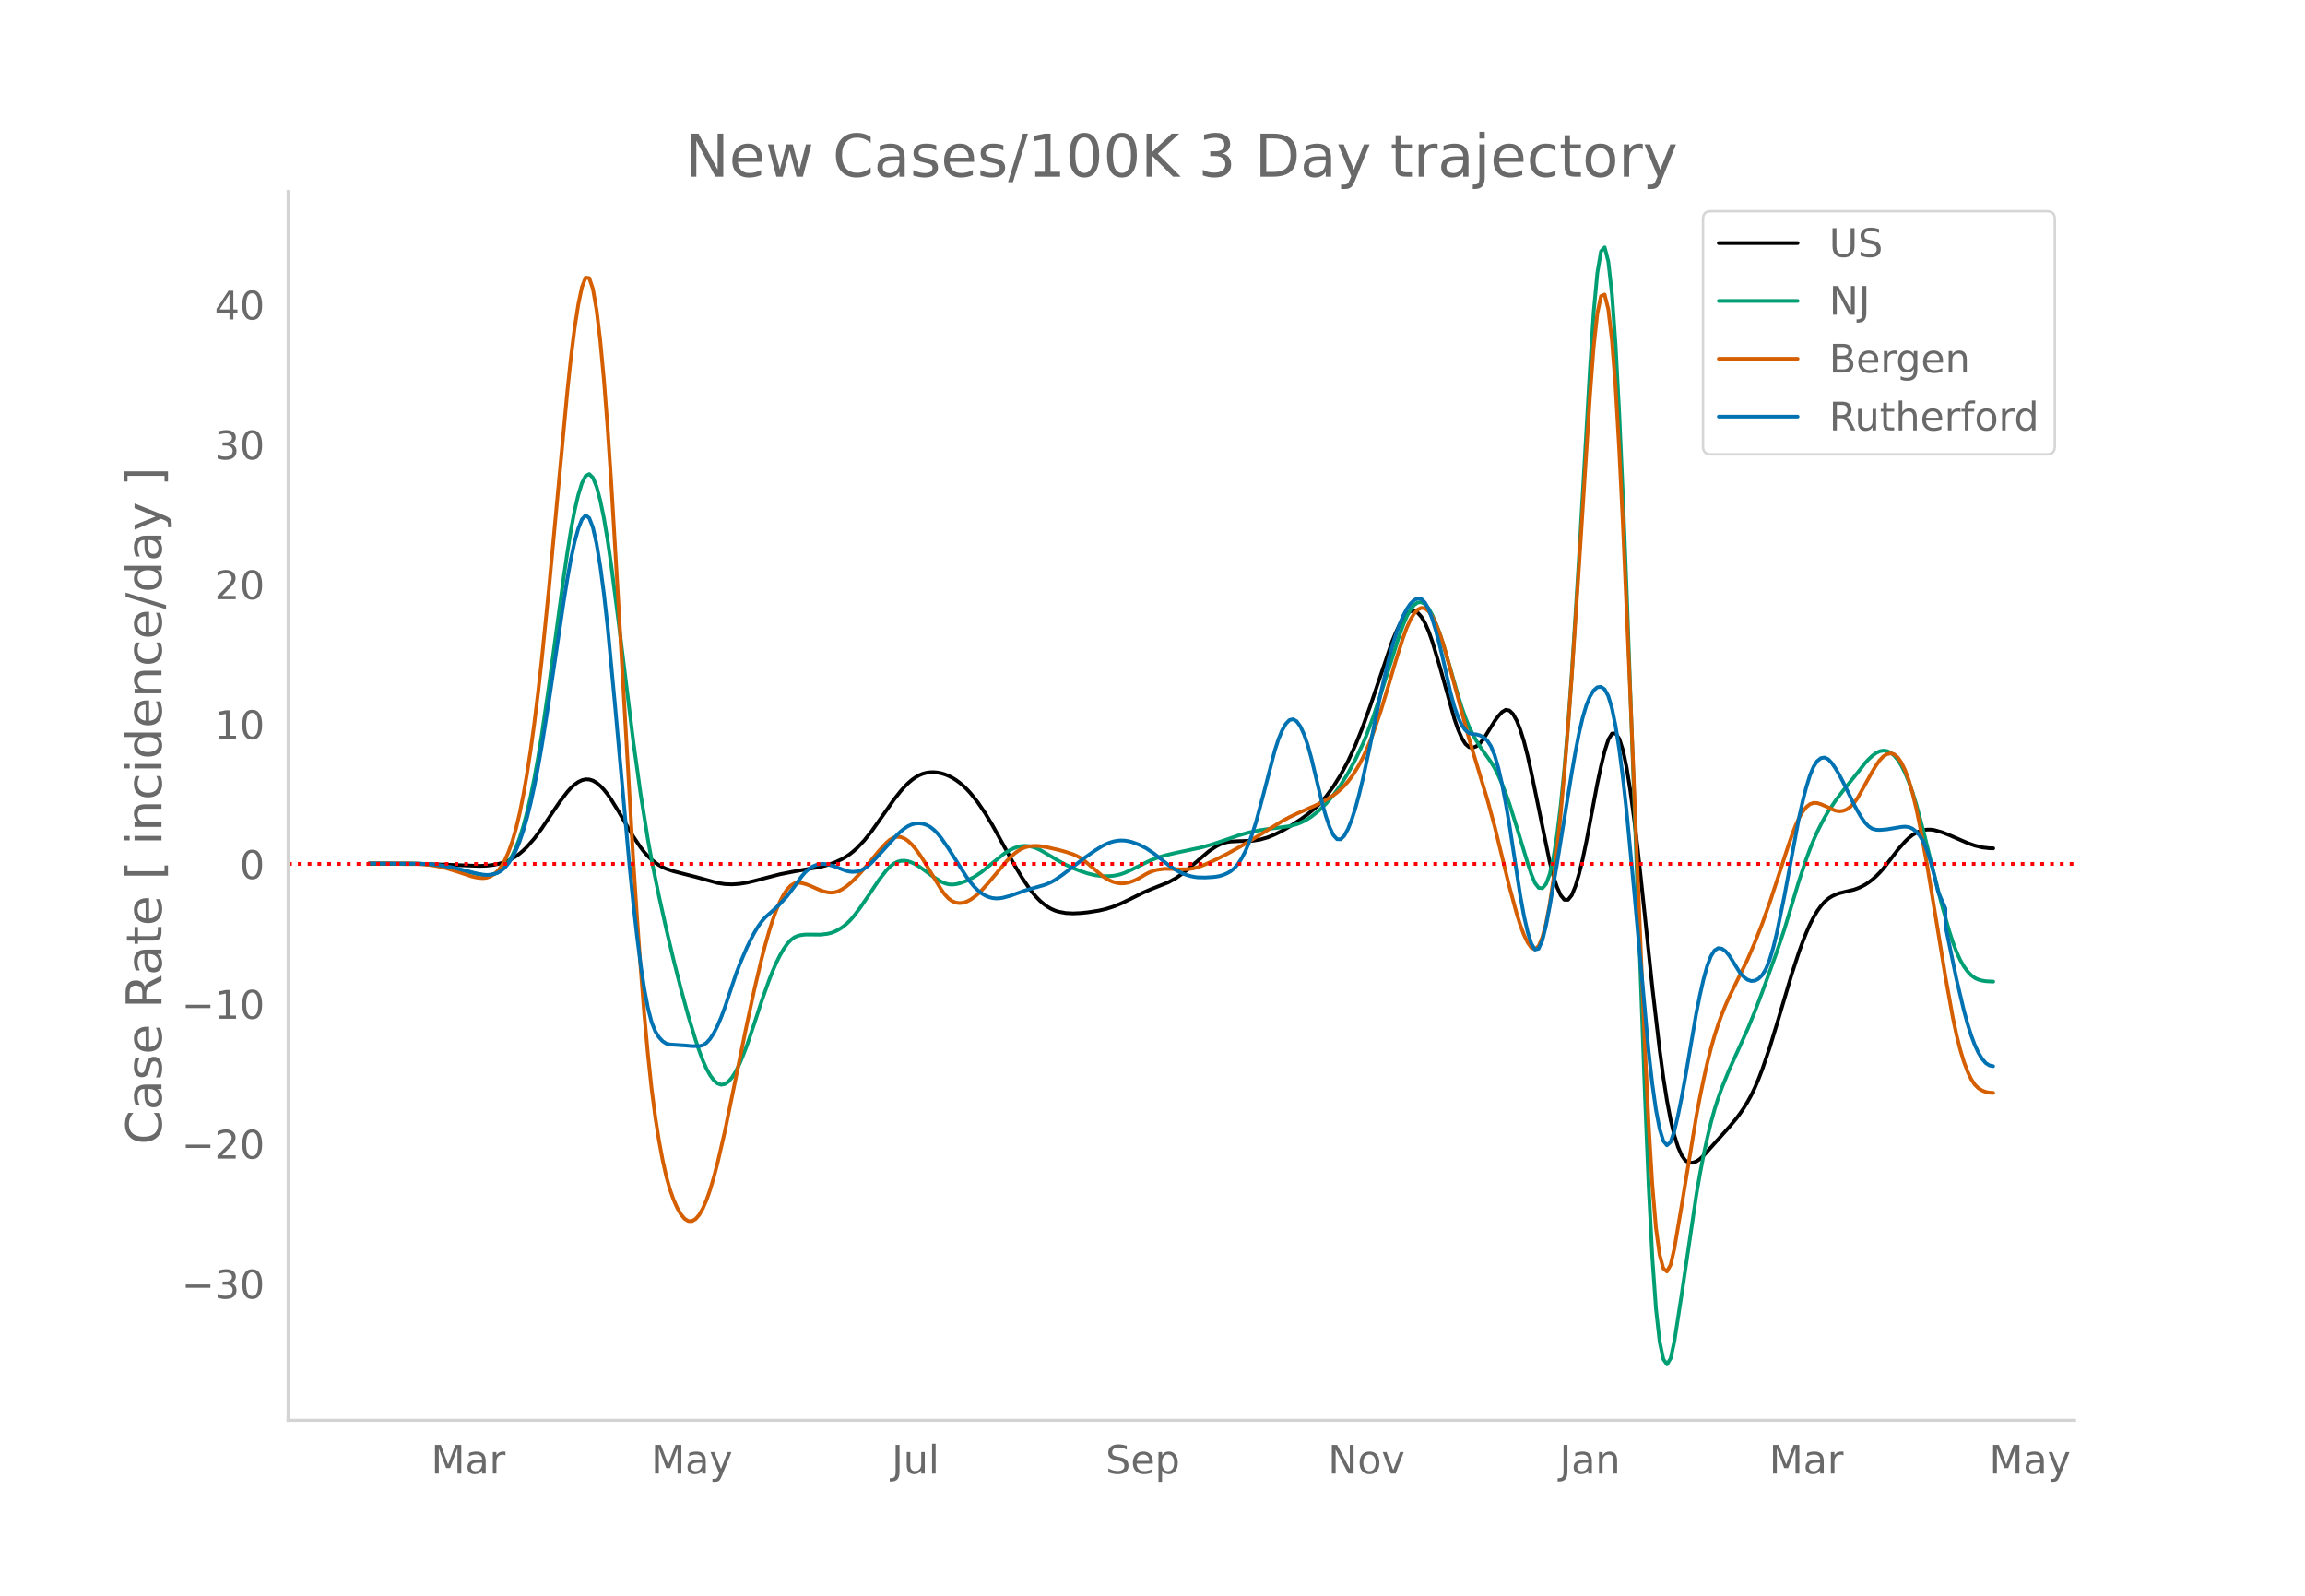<svg height="864" viewBox="0 0 936 648" width="1248" xmlns="http://www.w3.org/2000/svg" xmlns:xlink="http://www.w3.org/1999/xlink"><defs><style>*{stroke-linecap:butt;stroke-linejoin:round}</style></defs><g id="figure_1"><path d="M0 648h936V0H0z" style="fill:#fff" id="patch_1"/><g id="axes_1"><path d="M117 576.72h725.4V77.76H117z" style="fill:none" id="patch_2"/><path clip-path="url(#pf96996c0bc)" d="m149.973 350.77 22.329.088 8.932.269 13.397.497 2.977-.1 2.977-.345 2.978-.658 1.488-.5 1.489-.63 1.489-.76 1.488-.916 1.489-1.092 1.488-1.273 1.489-1.452 2.977-3.393 2.977-3.998 4.466-6.67 2.977-4.36 2.978-3.883 1.488-1.658 1.489-1.357 1.489-1.042 1.488-.717 1.489-.351 1.488.056 1.489.472 1.489.879 1.488 1.242 1.489 1.561 1.488 1.872 1.489 2.164 2.977 4.821 5.955 10.158 2.977 4.393 1.489 1.914 1.488 1.673 1.489 1.426 1.488 1.188 1.489.989 1.489.832 1.488.685 2.977 1 4.466 1.154 4.466 1.128 8.932 2.463 2.977.458 2.977.11 2.977-.212 2.978-.479 2.977-.695 10.42-2.705 5.955-1.164 10.42-1.844 2.977-.76 2.977-1.03 2.978-1.398 1.488-.872 1.489-1.02 1.488-1.175 1.489-1.329 2.977-3.122 2.977-3.731 4.466-6.279 4.466-6.375 2.977-3.77 1.489-1.675 1.489-1.483 1.488-1.281 1.489-1.069 1.488-.841 1.489-.613 1.489-.389 1.488-.194 1.489-.028 1.488.133 1.489.293 1.489.45 1.488.604 1.489.759 1.488.914 1.49 1.08 1.488 1.255 1.488 1.433 1.489 1.608 2.977 3.726 2.977 4.386 2.978 4.93 4.465 8.096 4.466 8.065 2.977 4.974 2.978 4.4 1.488 1.94 1.489 1.725 1.488 1.501 1.49 1.281 1.488 1.07 1.488.87 1.489.67 1.489.48 2.977.551 2.977.145 2.977-.137 2.977-.298 4.466-.701 2.977-.691 2.978-.952 2.977-1.2 2.977-1.423 5.955-2.966 2.977-1.317 7.443-2.96 2.977-1.642 2.977-2.08 2.978-2.477 7.443-6.382 2.977-1.991 1.488-.779 1.489-.588 1.489-.392 1.488-.208 2.977-.149 5.955-.173 2.977-.48 2.977-.847 2.978-1.215 2.977-1.486 2.977-1.717 4.466-2.883 2.977-2.178 2.977-2.474 1.489-1.405 1.489-1.577 1.488-1.757 2.977-4.057 2.978-4.776 2.977-5.535 2.977-6.469 2.977-7.423 2.977-8.285 8.932-26.292 1.489-3.628 1.488-3.143 1.489-2.622 1.489-1.923 1.488-1.047 1.489-.134 1.488.776 1.489 1.667 1.489 2.545 1.488 3.417 1.489 4.24 2.977 9.933 5.954 21.314 1.49 4.293 1.488 3.454 1.488 2.4 1.489 1.303 1.489.246 1.488-.602 1.489-1.244 1.488-1.846 4.466-7.196 1.489-2.003 1.488-1.63 1.489-.875 1.489.26 1.488 1.47 1.489 2.666 1.488 3.781 1.49 4.817 1.488 5.837 1.488 6.773 7.443 36.178 1.489 5.692 1.489 4.53 1.488 3.309 1.489 1.805 1.488.017 1.489-1.828 1.489-3.604 1.488-5.025 1.489-6.095 1.488-7.095 4.466-23.687 1.489-6.947 1.489-6.148 1.488-4.643 1.489-2.431 1.488-.078 1.489 2.279 1.489 4.66 1.488 7.065 1.489 9.366 1.488 11.124 1.489 12.34 2.977 27.844 2.977 28.506 2.978 25.485 1.488 11.093 1.489 9.494 1.489 7.82 1.488 6.18 1.489 4.703 1.488 3.388 1.489 2.105 1.489.892 1.488.016 1.489-.52 1.488-.99 1.489-1.419 10.42-11.639 2.978-3.557 1.488-2.015 1.489-2.211 1.488-2.424 1.489-2.721 1.489-3.101 1.488-3.497 1.489-3.883 2.977-8.709 2.977-9.761 5.955-20.035 2.977-9.106 1.489-4.088 1.488-3.76 1.489-3.373 1.488-2.927 1.489-2.476 1.489-2.06 1.488-1.678 1.489-1.304 1.488-.949 1.489-.698 1.489-.55 2.977-.735 2.977-.717 1.489-.526 1.488-.65 1.489-.795 1.489-.965 1.488-1.139 1.489-1.312 1.488-1.487 1.489-1.66 2.977-3.817 2.977-3.895 2.978-3.37 1.488-1.415 1.489-1.167 1.488-.91 1.49-.654 1.488-.419 1.488-.2 1.489.016 1.489.219 2.977.83 2.977 1.161 7.443 3.24 2.977 1.033 2.977.735 2.978.338 1.488.032h0" style="fill:none;stroke:#000;stroke-linecap:round;stroke-width:1.5" id="line2d_1"/><path clip-path="url(#pf96996c0bc)" d="m149.973 350.616 19.352.07 4.465.229 4.466.469 4.466.774 4.466 1.076 5.954 1.566 2.978.516 1.488.08 1.489-.133 1.488-.361 1.49-.613 1.488-.979 1.488-1.46 1.489-1.965 1.489-2.496 1.488-3.158 1.489-3.95 1.488-4.77 1.489-5.597 1.489-6.452 1.488-7.338 1.489-8.232 1.488-9.1 2.978-20.333 5.954-43.718 1.489-10.208 1.488-9.297 1.489-7.883 1.489-6.37 1.488-4.795 1.489-2.925 1.488-.757 1.489 1.47 1.489 3.647 1.488 5.563 1.489 7.222 1.488 8.829 1.489 10.33 2.977 23.05 5.955 48.273 2.977 21.391 2.977 18.658 1.489 8.23 2.977 14.605 2.977 13.413 2.977 12.58 2.978 11.782 2.977 10.928 2.977 9.825 1.489 4.443 1.488 3.966 1.489 3.333 1.489 2.668 1.488 1.995 1.489 1.274 1.488.505 1.489-.274 1.489-1.04 1.488-1.754 1.489-2.412 1.488-3.034 1.489-3.53 1.489-3.9 2.977-8.791 2.977-9.114 2.977-8.407 1.489-3.806 1.489-3.414 1.488-3.004 1.489-2.585 1.488-2.122 1.489-1.616 1.489-1.102 1.488-.621 1.489-.307 1.488-.16 2.978.006 2.977.037 2.977-.342 1.489-.37 1.488-.555 1.489-.75 1.489-.948 1.488-1.168 1.489-1.408 1.488-1.651 2.978-3.93 2.977-4.367 4.466-6.683 2.977-3.819 1.488-1.56 1.49-1.188 1.488-.795 1.488-.412 1.489-.067 1.489.235 1.488.516 1.489.73 1.488.875 2.978 2.127 2.977 2.199 2.977 1.817 1.489.664 1.488.398 1.489.116 1.488-.152 1.49-.349 2.976-1.06 2.977-1.515 2.978-2.002 4.466-3.655 4.465-3.6 1.489-.998 1.489-.844 1.488-.683 1.489-.498 1.488-.288 1.489-.072 1.489.14 1.488.333 1.489.508 1.488.68 2.978 1.747 4.466 2.675 2.977 1.61 2.977 1.374 2.977 1.165 2.977.982 2.978.717 2.977.365 2.977-.005 1.489-.145 1.488-.258 1.489-.385 1.489-.516 2.977-1.349 7.443-3.67 2.977-1.144 2.977-.918 4.466-1.061 10.42-2.212 4.466-1.264 5.955-2.004 4.465-1.557 4.466-1.256 4.466-.923 4.466-.636 7.443-.977 2.977-.819 1.489-.578 1.488-.703 1.49-.838 1.488-.976 2.977-2.364 2.977-2.91 2.977-3.478 2.978-4.125 2.977-4.798 2.977-5.485 2.977-6.273 1.489-3.566 2.977-8.077 2.977-9.037 7.443-23.534 1.489-4.09 1.489-3.542 1.488-2.741 1.489-1.89 1.488-1.03 1.489-.124 1.489.827 1.488 1.787 1.489 2.71 1.488 3.452 1.49 4.013 1.488 4.537 2.977 10.25 2.977 10.325 1.489 4.776 1.488 4.227 1.489 3.634 1.489 3.071 1.488 2.66 1.489 2.401 2.977 4.169 1.489 2.108 1.488 2.502 1.489 2.953 1.488 3.397 1.489 3.812 1.489 4.2 2.977 9.497 4.466 14.744 1.488 4.498 1.489 3.541 1.489 1.912 1.488.148 1.489-1.697 1.488-3.948 1.489-6.602 1.489-9.337 1.488-12.078 1.489-14.84 1.488-17.628 1.489-20.418 2.977-47.705 4.466-77.165 1.489-22.5 1.488-15.964 1.489-8.782 1.489-1.569 1.488 5.812 1.489 13.357 1.488 20.938 1.489 28.168 1.489 33.656 1.488 37.398 4.466 124.237 2.977 81.673 1.489 36.124 1.488 28.839 1.49 20.93 1.488 13.298 1.488 7.033 1.489 2.137 1.489-2.484 1.488-6.748 2.977-19.142 5.955-40.415 1.488-8.6 1.489-7.75 1.489-6.935 1.488-6.162 1.489-5.397 1.488-4.67 1.49-4.139 2.976-7.313 7.443-16.405 2.978-7.274 2.977-7.818 5.954-16.425 2.977-8.869 2.978-9.883 2.977-9.907 2.977-8.913 1.489-4.018 1.488-3.67 1.489-3.326 1.489-3.024 1.488-2.768 1.489-2.52 2.977-4.401 2.977-3.917 5.955-7.415 2.977-3.811 1.489-1.63 1.488-1.377 1.489-1.105 1.488-.742 1.489-.287 1.489.185 1.488.668 1.489 1.206 1.488 1.796 1.489 2.398 1.489 3 1.488 3.6 1.489 4.203 1.488 4.804 2.978 11.098 4.466 18.072 2.977 11.782 2.977 10.49 1.489 4.569 1.488 3.926 1.489 3.255 1.488 2.601 1.489 2.037 1.489 1.561 1.488 1.104 1.489.675 1.488.388 1.49.243 2.976.16h0" style="fill:none;stroke:#009e73;stroke-linecap:round;stroke-width:1.5" id="line2d_2"/><path clip-path="url(#pf96996c0bc)" d="m149.973 350.534 16.374.069 4.466.23 4.466.493 2.977.531 2.978.708 4.465 1.382 5.955 1.977 1.488.345 1.489.228 1.489.088 1.488-.16 1.489-.516 1.488-.894 1.49-1.304 1.488-1.877 1.488-2.61 1.489-3.377 1.489-4.175 1.488-5.131 1.489-6.246 1.488-7.392 1.489-8.54 1.489-9.705 1.488-10.881 1.489-12.062 1.488-13.221 2.978-29.528 7.443-79.778 1.488-14.014 1.489-11.881 1.489-9.585 1.488-7.127 1.489-3.868 1.488.195 1.489 4.418 1.489 8.575 1.488 12.399 1.489 15.89 1.488 19.315 1.489 22.51 2.977 49.975 5.955 103.093 1.488 22.766 1.489 20.983 1.489 18.865 1.488 16.41 1.489 13.888 1.488 11.461 1.489 9.507 1.489 8.025 1.488 6.638 1.489 5.3 1.488 4.212 1.489 3.371 1.489 2.581 1.488 1.782 1.489.94 1.488.053 1.49-.842 1.488-1.73 1.488-2.593 1.489-3.426 1.489-4.253 1.488-5.051 1.489-5.701 2.977-12.874 4.466-21.794 4.466-21.717 2.977-13.794 2.977-12.651 1.489-5.697 1.488-5.251 1.489-4.724 1.489-4.113 1.488-3.484 1.489-2.854 1.488-2.205 1.489-1.541 1.489-.874 1.488-.247 1.489.167 1.488.37 1.489.533 4.466 1.969 1.488.489 1.49.358 1.488.145 1.488-.15 1.489-.462 1.489-.762 1.488-1 1.489-1.182 1.488-1.349 2.978-3.133 2.977-3.468 4.466-5.396 2.977-3.26 1.488-1.297 1.49-.848 1.488-.365 1.488.115 1.489.573 1.489 1.01 1.488 1.428 1.489 1.758 1.488 2.005 1.489 2.235 7.443 12.242 1.489 2.062 1.488 1.597 1.489 1.096 1.488.607 1.49.195 1.488-.145 1.488-.47 1.489-.783 1.488-1.038 1.49-1.237 1.488-1.424 2.977-3.312 7.443-8.875 1.489-1.493 1.488-1.327 1.489-1.118 1.488-.867 1.489-.607 1.489-.357 1.488-.164 1.489-.027 1.488.098 2.978.505 4.466 1.016 2.977.82 2.977.997 1.489.644 1.488.827 1.489 1.023 2.977 2.502 4.466 3.803 1.488 1.01 1.49.81 1.488.607 1.488.396 1.489.177 1.489-.045 1.488-.261 1.489-.447 1.488-.606 1.489-.757 2.977-1.753 1.489-.725 1.488-.552 1.489-.383 2.977-.375 2.977.044 2.978.155 2.977-.045 1.489-.143 1.488-.267 1.489-.397 2.977-1.122 4.466-2.025 4.466-2.262 5.954-3.301 7.443-4.49 8.932-5.523 2.977-1.603 2.977-1.417 7.443-3.278 2.978-1.5 2.977-1.7 1.488-.986 1.489-1.139 1.489-1.302 1.488-1.475 1.489-1.694 1.488-1.962 1.489-2.238 1.489-2.521 1.488-2.84 1.489-3.189 1.488-3.548 1.49-3.9 2.976-8.744 2.978-9.874 2.977-10.1 2.977-9.377 1.489-4.071 1.488-3.302 1.489-2.476 1.488-1.64 1.489-.742 1.489.221 1.488 1.195 1.489 2.149 1.488 3 1.49 3.747 1.488 4.475 1.488 5.15 8.932 33.171 7.443 24.69 2.977 10.96 2.977 12.166 2.978 12.203 2.977 11.005 1.488 4.75 1.49 3.94 1.488 3.083 1.488 2.123 1.489.642 1.489-1.356 1.488-3.46 1.489-5.573 1.488-7.745 1.489-9.976 1.489-12.216 1.488-14.43 1.489-16.505 1.488-18.44 1.489-20.35 2.977-45.187 4.466-69.513 1.489-19.638 1.488-13.676 1.489-7.167 1.489-.645 1.488 5.943 1.489 12.597 1.488 19.265 1.489 25.596 1.489 30.243 2.977 68.768 4.466 108.657 1.488 34.666 1.489 30.936 1.488 24.559 1.49 17.653 1.488 10.99 1.488 5.537 1.489 1.296 1.489-2.704 1.488-6.387 2.977-17.503 5.955-36.262 1.488-7.91 1.489-7.26 1.489-6.598 1.488-5.929 1.489-5.255 1.488-4.607 1.49-4.087 1.488-3.693 1.488-3.326 7.443-15.203 2.978-6.945 2.977-7.607 2.977-8.322 2.977-9.06 4.466-13.761 1.489-4.36 1.488-3.961 1.489-3.306 1.489-2.597 1.488-1.895 1.489-1.21 1.488-.542 1.489.073 1.489.453 2.977 1.287 1.488.746 1.489.597 1.489.243 1.488-.15 1.489-.557 1.488-1.022 1.49-1.545 1.488-2.08 2.977-5.337 2.977-5.348 1.489-2.476 1.488-2.125 1.489-1.567 1.489-.97 1.488-.344 1.489.404 1.488 1.28 1.489 2.183 1.489 3.094 1.488 4.065 1.489 5.09 1.488 6.128 1.49 7.118 2.976 16.221 2.978 18.014 4.465 27.286 2.978 16.474 1.488 6.958 1.489 5.933 1.488 4.922 1.489 3.985 1.489 3.122 1.488 2.273 1.489 1.472 1.488.905 1.49.574 1.488.29 1.488.075h0" style="fill:none;stroke:#d55e00;stroke-linecap:round;stroke-width:1.5" id="line2d_3"/><path clip-path="url(#pf96996c0bc)" d="m149.973 350.626 20.84.102 4.466.272 4.466.525 4.466.839 4.466 1.105 4.465 1.154 2.978.551 1.488.118 1.489-.078 1.488-.285 1.49-.515 1.488-.855 1.488-1.304 1.489-1.774 1.489-2.27 1.488-2.89 1.489-3.633 1.488-4.4 1.489-5.173 1.489-5.968 1.488-6.785 1.489-7.606 1.488-8.405 2.978-18.757 5.954-40.07 1.489-9.246 1.488-8.323 1.489-6.906 1.489-5.39 1.488-3.767 1.489-1.612 1.488 1.074 1.489 3.868 1.489 6.602 1.488 9.045 1.489 11.196 1.488 13.287 2.978 31.537 5.954 66.075 1.489 14.686 1.488 13.207 1.489 11.676 1.489 9.888 1.488 7.841 1.489 5.743 1.488 3.765 1.489 2.392 1.489 1.62 1.488.971 1.489.38 5.954.39 2.977.254 2.978.038 1.488-.383 1.489-.998 1.489-1.664 1.488-2.32 1.489-2.926 1.488-3.48 1.489-4.024 4.466-13.369 1.488-3.938 2.978-6.973 1.488-3.085 1.489-2.81 1.488-2.484 1.49-2.109 1.488-1.724 2.977-2.631 2.977-2.777 2.977-3.284 2.978-3.893 2.977-4.17 1.488-1.695 1.489-1.316 1.489-.946 1.488-.619 1.489-.336 1.488-.061 1.49.197 2.976.854 4.466 1.733 1.489.34 1.488.106 1.489-.135 1.489-.413 1.488-.727 1.489-1.048 1.488-1.347 2.978-3.151 7.443-8.216 1.488-1.403 1.489-1.212 1.489-.942 1.488-.658 1.489-.374 1.488-.091 1.489.19 1.489.478 1.488.797 1.489 1.146 1.488 1.502 1.489 1.837 2.977 4.297 7.443 11.683 1.489 1.992 1.488 1.773 1.49 1.493 1.488 1.202 1.488.916 1.489.648 1.489.4 1.488.157 1.489-.075 1.488-.249 2.978-.831 5.954-2.132 7.443-2.107 1.489-.547 1.488-.683 1.489-.83 2.977-2.027 4.466-3.42 4.466-3.435 4.466-3.14 2.977-1.849 1.488-.744 1.49-.6 1.488-.451 1.488-.294 1.489-.123 1.489.05 1.488.217 1.489.36 2.977 1.068 2.977 1.527 2.977 2.024 5.955 4.7 2.977 2.007 1.489.829 1.488.695 1.489.563 1.489.435 1.488.312 1.489.19 2.977.064 2.977-.168 1.489-.163 1.488-.28 1.489-.453 1.489-.64 1.488-.855 1.489-1.226 1.488-1.75 1.49-2.303 1.488-2.865 1.488-3.471 1.489-4.119 1.489-4.775 2.977-11.142 4.466-17.254 1.488-4.594 1.489-3.636 1.488-2.657 1.489-1.568 1.489-.367 1.488.855 1.489 2.065 1.488 3.214 1.49 4.3 1.488 5.376 4.466 18.64 1.488 5.139 1.489 4.327 1.488 3.162 1.489 1.64 1.489.048 1.488-1.487 1.489-2.739 1.488-3.707 1.489-4.619 1.489-5.49 1.488-6.163 2.977-13.709 4.466-21.888 2.978-12.68 1.488-5.534 1.489-4.875 1.488-4.198 1.489-3.52 1.489-2.841 1.488-2.159 1.489-1.475 1.488-.744 1.489.237 1.489 1.465 1.488 2.744 1.489 3.968 1.488 4.93 1.49 5.63 1.488 6.274 2.977 13.25 1.488 5.428 1.49 4.24 1.488 3.156 1.488 2.182 1.489 1.226 1.489.386 1.488.113 1.489.41 1.488.82 1.489 1.318 1.489 2.258 1.488 3.64 1.489 5.11 1.488 6.528 1.489 7.685 1.489 8.584 2.977 19.494 1.488 9.652 1.49 8.189 1.488 6.516 1.488 4.74 1.489 2.446 1.489-.367 1.488-3.282 1.489-5.996 1.488-7.7 2.978-17.276 5.954-36.82 1.489-8.53 1.488-7.697 1.489-6.409 1.488-5.03 1.49-3.673 1.488-2.432 1.488-1.305 1.489-.2 1.489 1.003 1.488 2.713 1.489 4.927 1.488 7.242 1.489 9.517 1.489 11.598 1.488 13.485 2.977 31.444 5.955 65.965 1.488 13.208 1.49 10.535 1.488 7.824 1.488 4.916 1.489 1.81 1.489-1.333 1.488-4.287 1.489-6.286 1.488-7.332 1.489-8.188 4.466-26.073 1.488-7.43 1.489-6.555 1.489-5.381 1.488-3.912 1.489-2.381 1.488-.917 1.49.222 1.488 1.035 1.488 1.782 4.466 7.097 1.489 1.616 1.488 1.089 1.489.506 1.489-.131 1.488-.782 1.489-1.483 1.488-2.443 1.489-3.663 1.489-4.933 1.488-6.136 2.977-14.518 5.955-31.926 1.489-6.69 1.488-5.863 1.489-4.825 1.488-3.577 1.489-2.316 1.489-1.207 1.488-.248 1.489.681 1.488 1.557 1.489 2.172 1.489 2.523 1.488 2.822 4.466 9.175 1.489 2.764 1.488 2.528 1.489 2.131 1.489 1.571 1.488.98 1.489.428 1.488.08 2.978-.236 5.954-.998 1.489-.106 1.488.176 1.489.65 1.488 1.164 1.49 1.723 1.488 2.524 1.488 3.562 1.489 4.65 1.489 5.671 1.488 6.376 2.977 6.761v7.083l4.466 21.565 2.977 12.574 1.489 5.47 1.489 4.734 1.488 3.972 1.489 3.21 1.488 2.452 1.49 1.7 1.488.948 1.488.286h0" style="fill:none;stroke:#0072b2;stroke-linecap:round;stroke-width:1.5" id="line2d_4"/><path clip-path="url(#pf96996c0bc)" d="M117 350.813h725.4" style="fill:none;stroke:red;stroke-dasharray:1.5,2.475;stroke-dashoffset:0;stroke-width:1.5" id="line2d_5"/><path d="M117 576.72V77.76" style="fill:none;stroke:#d3d3d3;stroke-linecap:square;stroke-linejoin:miter;stroke-width:1.25" id="patch_3"/><path d="M117 576.72h725.4" style="fill:none;stroke:#d3d3d3;stroke-linecap:square;stroke-linejoin:miter;stroke-width:1.25" id="patch_4"/><g id="matplotlib.axis_1"><g id="xtick_1"><g style="fill:#696969" transform="matrix(.16 0 0 -.16 175.071 598.378)" id="text_1"><defs><path d="M9.813 72.906h14.703l18.593-49.61 18.703 49.61h14.704V0H66.89v64.016l-18.797-50h-9.907l-18.796 50V0H9.813z" id="DejaVuSans-77"/><path d="M34.281 27.484q-10.89 0-15.093-2.484-4.204-2.484-4.204-8.5 0-4.781 3.157-7.594 3.156-2.797 8.562-2.797 7.485 0 12 5.297 4.516 5.297 4.516 14.078v2zm17.922 3.72V0H43.22v8.297Q40.14 3.328 35.547.953q-4.594-2.375-11.234-2.375-8.391 0-13.36 4.719Q6 8.016 6 15.922q0 9.219 6.172 13.906 6.187 4.688 18.437 4.688h12.61v.89q0 6.203-4.078 9.594-4.078 3.39-11.453 3.39-4.688 0-9.141-1.124-4.438-1.125-8.531-3.375v8.312q4.921 1.906 9.562 2.844 4.64.953 9.031.953 11.875 0 17.735-6.156 5.86-6.14 5.86-18.64z" id="DejaVuSans-97"/><path d="M41.11 46.297q-1.516.875-3.297 1.281Q36.03 48 33.89 48q-7.625 0-11.703-4.953-4.079-4.953-4.079-14.234V0H9.08v54.688h9.03v-8.5q2.844 4.984 7.375 7.39Q30.031 56 36.531 56q.922 0 2.047-.125 1.125-.11 2.484-.36z" id="DejaVuSans-114"/></defs><use xlink:href="#DejaVuSans-77"/><use x="86.279" xlink:href="#DejaVuSans-97"/><use x="147.559" xlink:href="#DejaVuSans-114"/></g></g><g id="xtick_2"><g style="fill:#696969" transform="matrix(.16 0 0 -.16 264.43 598.378)" id="text_2"><defs><path d="M32.172-5.078q-3.797-9.766-7.422-12.735-3.61-2.984-9.656-2.984H7.906v7.516h5.282q3.703 0 5.75 1.765Q21-9.766 23.483-3.219l1.61 4.094-22.11 53.813H12.5l17.094-42.766 17.093 42.766h9.516z" id="DejaVuSans-121"/></defs><use xlink:href="#DejaVuSans-77"/><use x="86.279" xlink:href="#DejaVuSans-97"/><use x="147.559" xlink:href="#DejaVuSans-121"/></g></g><g id="xtick_3"><g style="fill:#696969" transform="matrix(.16 0 0 -.16 362.123 598.378)" id="text_3"><defs><path d="M9.813 72.906h9.859V5.078q0-13.187-5-19.14-5-5.954-16.094-5.954h-3.75v8.297h3.078q6.531 0 9.219 3.672Q9.813-4.39 9.813 5.078z" id="DejaVuSans-74"/><path d="M8.5 21.578v33.11h8.984V21.922q0-7.766 3.016-11.656 3.031-3.875 9.094-3.875 7.265 0 11.484 4.64 4.234 4.64 4.234 12.656v31h8.985V0h-8.984v8.406Q42.047 3.422 37.718 1q-4.313-2.422-10.032-2.422-9.421 0-14.312 5.86Q8.5 10.296 8.5 21.578zM31.11 56z" id="DejaVuSans-117"/><path d="M9.422 75.984h8.984V0H9.422z" id="DejaVuSans-108"/></defs><use xlink:href="#DejaVuSans-74"/><use x="29.492" xlink:href="#DejaVuSans-117"/><use x="92.871" xlink:href="#DejaVuSans-108"/></g></g><g id="xtick_4"><g style="fill:#696969" transform="matrix(.16 0 0 -.16 448.99 598.378)" id="text_4"><defs><path d="M53.516 70.516V60.89q-5.61 2.687-10.594 4-4.984 1.328-9.625 1.328-8.047 0-12.422-3.125t-4.375-8.89q0-4.845 2.906-7.313 2.907-2.453 11.016-3.97l5.953-1.218q11.031-2.11 16.281-7.406 5.25-5.297 5.25-14.172 0-10.61-7.11-16.078-7.093-5.469-20.812-5.469-5.172 0-11.015 1.172Q13.14.922 6.89 3.219v10.156q6-3.36 11.765-5.078 5.766-1.703 11.328-1.703 8.438 0 13.032 3.312 4.593 3.328 4.593 9.485 0 5.359-3.297 8.39-3.296 3.032-10.812 4.547L27.484 33.5q-11.03 2.188-15.968 6.875-4.922 4.688-4.922 13.047 0 9.672 6.812 15.234 6.813 5.563 18.766 5.563 5.14 0 10.453-.938 5.328-.922 10.89-2.765z" id="DejaVuSans-83"/><path d="M56.203 29.594v-4.39H14.891q.593-9.282 5.593-14.142 5-4.859 13.938-4.859 5.172 0 10.031 1.266 4.86 1.265 9.656 3.812v-8.5Q49.266.734 44.187-.344 39.11-1.422 33.892-1.422q-13.094 0-20.735 7.61-7.64 7.625-7.64 20.625 0 13.421 7.25 21.296Q20.016 56 32.328 56q11.031 0 17.453-7.11 6.422-7.093 6.422-19.296zm-8.984 2.64q-.094 7.36-4.125 11.75-4.032 4.407-10.672 4.407-7.516 0-12.031-4.25-4.516-4.25-5.203-11.97z" id="DejaVuSans-101"/><path d="M18.11 8.203v-29H9.077v75.484h9.031v-8.296q2.844 4.875 7.157 7.234Q29.594 56 35.594 56q9.968 0 16.187-7.906 6.235-7.907 6.235-20.797T51.78 6.484q-6.218-7.906-16.187-7.906-6 0-10.328 2.375-4.313 2.375-7.157 7.25zm30.578 19.094q0 9.906-4.079 15.547-4.078 5.64-11.203 5.64-7.14 0-11.218-5.64-4.079-5.64-4.079-15.547 0-9.906 4.078-15.547 4.079-5.64 11.22-5.64 7.124 0 11.202 5.64t4.078 15.547z" id="DejaVuSans-112"/></defs><use xlink:href="#DejaVuSans-83"/><use x="63.477" xlink:href="#DejaVuSans-101"/><use x="125" xlink:href="#DejaVuSans-112"/></g></g><g id="xtick_5"><g style="fill:#696969" transform="matrix(.16 0 0 -.16 539.26 598.378)" id="text_5"><defs><path d="M9.813 72.906h13.28l32.329-60.984v60.984h9.562V0h-13.28L19.39 60.984V0H9.813z" id="DejaVuSans-78"/><path d="M30.61 48.39q-7.22 0-11.422-5.64-4.204-5.64-4.204-15.453 0-9.813 4.172-15.453 4.188-5.64 11.453-5.64 7.188 0 11.375 5.655 4.203 5.672 4.203 15.438 0 9.719-4.203 15.406-4.187 5.688-11.375 5.688zm0 7.61q11.718 0 18.406-7.625 6.703-7.61 6.703-21.078 0-13.422-6.703-21.078-6.688-7.64-18.407-7.64-11.765 0-18.437 7.64-6.656 7.656-6.656 21.078 0 13.469 6.656 21.078Q18.844 56 30.609 56z" id="DejaVuSans-111"/><path d="M2.984 54.688H12.5L29.594 8.797l17.093 45.89h9.516L35.687 0H23.485z" id="DejaVuSans-118"/></defs><use xlink:href="#DejaVuSans-78"/><use x="74.805" xlink:href="#DejaVuSans-111"/><use x="135.986" xlink:href="#DejaVuSans-118"/></g></g><g id="xtick_6"><g style="fill:#696969" transform="matrix(.16 0 0 -.16 633.348 598.378)" id="text_6"><defs><path d="M54.89 33.016V0h-8.984v32.719q0 7.765-3.031 11.61-3.031 3.858-9.078 3.858-7.281 0-11.484-4.64-4.204-4.625-4.204-12.64V0H9.08v54.688h9.03v-8.5q3.235 4.937 7.594 7.374Q30.078 56 35.797 56q9.422 0 14.25-5.828 4.844-5.828 4.844-17.156z" id="DejaVuSans-110"/></defs><use xlink:href="#DejaVuSans-74"/><use x="29.492" xlink:href="#DejaVuSans-97"/><use x="90.771" xlink:href="#DejaVuSans-110"/></g></g><g id="xtick_7"><g style="fill:#696969" transform="matrix(.16 0 0 -.16 718.414 598.378)" id="text_7"><use xlink:href="#DejaVuSans-77"/><use x="86.279" xlink:href="#DejaVuSans-97"/><use x="147.559" xlink:href="#DejaVuSans-114"/></g></g><g id="xtick_8"><g style="fill:#696969" transform="matrix(.16 0 0 -.16 807.773 598.378)" id="text_8"><use xlink:href="#DejaVuSans-77"/><use x="86.279" xlink:href="#DejaVuSans-97"/><use x="147.559" xlink:href="#DejaVuSans-121"/></g></g></g><g id="matplotlib.axis_2"><g id="ytick_1"><g style="fill:#696969" transform="matrix(.16 0 0 -.16 73.733 527.265)" id="text_9"><defs><path d="M10.594 35.5h62.593v-8.297H10.594z" id="DejaVuSans-8722"/><path d="M40.578 39.313Q47.656 37.797 51.625 33q3.984-4.781 3.984-11.813 0-10.78-7.422-16.703-7.421-5.906-21.093-5.906-4.578 0-9.438.906-4.86.907-10.031 2.72v9.515q4.094-2.39 8.969-3.61 4.89-1.218 10.218-1.218 9.266 0 14.125 3.656 4.86 3.656 4.86 10.64 0 6.454-4.516 10.079-4.515 3.64-12.562 3.64h-8.5v8.11h8.89q7.266 0 11.125 2.906 3.86 2.906 3.86 8.375 0 5.61-3.985 8.61-3.968 3.015-11.39 3.015-4.063 0-8.703-.89-4.641-.876-10.203-2.72v8.782q5.624 1.562 10.53 2.344 4.907.78 9.25.78 11.235 0 17.766-5.109 6.547-5.093 6.547-13.78 0-6.063-3.468-10.235-3.47-4.172-9.86-5.782z" id="DejaVuSans-51"/><path d="M31.781 66.406q-7.61 0-11.453-7.5Q16.5 51.422 16.5 36.375q0-14.984 3.828-22.484 3.844-7.5 11.453-7.5 7.672 0 11.5 7.5 3.844 7.5 3.844 22.484 0 15.047-3.844 22.531-3.828 7.5-11.5 7.5zm0 7.813q12.266 0 18.735-9.703 6.468-9.688 6.468-28.141 0-18.406-6.468-28.11-6.47-9.687-18.735-9.687-12.25 0-18.718 9.688-6.47 9.703-6.47 28.109 0 18.453 6.47 28.14Q19.53 74.22 31.78 74.22z" id="DejaVuSans-48"/></defs><use xlink:href="#DejaVuSans-8722"/><use x="83.789" xlink:href="#DejaVuSans-51"/><use x="147.412" xlink:href="#DejaVuSans-48"/></g></g><g id="ytick_2"><g style="fill:#696969" transform="matrix(.16 0 0 -.16 73.733 470.474)" id="text_10"><defs><path d="M19.188 8.297h34.421V0H7.33v8.297q5.609 5.812 15.296 15.594 9.703 9.797 12.188 12.64 4.734 5.313 6.609 9 1.89 3.688 1.89 7.25 0 5.813-4.078 9.469-4.078 3.672-10.625 3.672-4.64 0-9.797-1.61-5.14-1.609-11-4.89v9.969Q13.767 71.78 18.938 73q5.188 1.219 9.485 1.219 11.328 0 18.062-5.672 6.735-5.656 6.735-15.125 0-4.5-1.688-8.531-1.672-4.016-6.125-9.485-1.218-1.422-7.765-8.187-6.532-6.766-18.453-18.922z" id="DejaVuSans-50"/></defs><use xlink:href="#DejaVuSans-8722"/><use x="83.789" xlink:href="#DejaVuSans-50"/><use x="147.412" xlink:href="#DejaVuSans-48"/></g></g><g id="ytick_3"><g style="fill:#696969" transform="matrix(.16 0 0 -.16 73.733 413.683)" id="text_11"><defs><path d="M12.406 8.297h16.11v55.625l-17.532-3.516v8.985l17.438 3.515h9.86V8.296H54.39V0H12.406z" id="DejaVuSans-49"/></defs><use xlink:href="#DejaVuSans-8722"/><use x="83.789" xlink:href="#DejaVuSans-49"/><use x="147.412" xlink:href="#DejaVuSans-48"/></g></g><g id="ytick_4"><use xlink:href="#DejaVuSans-48" style="fill:#696969" transform="matrix(.16 0 0 -.16 97.32 356.891)" id="text_12"/></g><g id="ytick_5"><g style="fill:#696969" transform="matrix(.16 0 0 -.16 87.14 300.1)" id="text_13"><use xlink:href="#DejaVuSans-49"/><use x="63.623" xlink:href="#DejaVuSans-48"/></g></g><g id="ytick_6"><g style="fill:#696969" transform="matrix(.16 0 0 -.16 87.14 243.309)" id="text_14"><use xlink:href="#DejaVuSans-50"/><use x="63.623" xlink:href="#DejaVuSans-48"/></g></g><g id="ytick_7"><g style="fill:#696969" transform="matrix(.16 0 0 -.16 87.14 186.518)" id="text_15"><use xlink:href="#DejaVuSans-51"/><use x="63.623" xlink:href="#DejaVuSans-48"/></g></g><g id="ytick_8"><g style="fill:#696969" transform="matrix(.16 0 0 -.16 87.14 129.727)" id="text_16"><defs><path d="M37.797 64.313 12.89 25.39h24.906zm-2.594 8.593H47.61V25.391h10.407v-8.203H47.609V0h-9.812v17.188H4.89v9.515z" id="DejaVuSans-52"/></defs><use xlink:href="#DejaVuSans-52"/><use x="63.623" xlink:href="#DejaVuSans-48"/></g></g><g style="fill:#696969" transform="matrix(0 -.2 -.2 0 65.573 464.8)" id="text_17"><defs><path d="M64.406 67.281v-10.39q-4.984 4.64-10.625 6.922-5.64 2.296-11.984 2.296-12.5 0-19.14-7.64-6.641-7.64-6.641-22.094 0-14.406 6.64-22.047 6.64-7.64 19.14-7.64 6.345 0 11.985 2.296 5.64 2.297 10.625 6.938V5.609Q59.234 2.094 53.437.33q-5.78-1.75-12.218-1.75-16.563 0-26.094 10.124-9.516 10.14-9.516 27.672 0 17.578 9.516 27.703 9.531 10.14 26.094 10.14 6.531 0 12.312-1.734 5.797-1.734 10.875-5.203z" id="DejaVuSans-67"/><path d="M44.281 53.078v-8.5q-3.797 1.953-7.906 2.922-4.094.984-8.5.984-6.688 0-10.031-2.047-3.344-2.046-3.344-6.156 0-3.125 2.39-4.906 2.391-1.781 9.626-3.39l3.078-.688q9.562-2.047 13.593-5.781 4.032-3.735 4.032-10.422 0-7.625-6.032-12.078-6.03-4.438-16.578-4.438-4.39 0-9.156.86Q10.688.296 5.422 2v9.281q4.984-2.594 9.812-3.89 4.829-1.282 9.579-1.282 6.343 0 9.75 2.172 3.421 2.172 3.421 6.125 0 3.656-2.468 5.61-2.453 1.953-10.813 3.765l-3.125.735q-8.344 1.75-12.062 5.39-3.704 3.64-3.704 9.985 0 7.718 5.47 11.906Q16.75 56 26.811 56q4.97 0 9.36-.734 4.406-.72 8.11-2.188z" id="DejaVuSans-115"/><path d="M44.39 34.188q3.172-1.079 6.172-4.594 3-3.516 6.032-9.672L66.609 0H56l-9.313 18.703q-3.624 7.328-7.015 9.719-3.39 2.39-9.25 2.39h-10.75V0h-9.86v72.906h22.266q12.5 0 18.656-5.234 6.157-5.219 6.157-15.766 0-6.89-3.203-11.437-3.204-4.532-9.297-6.282zM19.673 64.797V38.922h12.406q7.125 0 10.766 3.297 3.64 3.297 3.64 9.687 0 6.39-3.64 9.64-3.64 3.25-10.766 3.25z" id="DejaVuSans-82"/><path d="M18.313 70.219V54.688h18.5v-6.985h-18.5V18.016q0-6.688 1.828-8.594 1.828-1.906 7.453-1.906h9.218V0h-9.218q-10.407 0-14.36 3.875-3.953 3.89-3.953 14.14v29.688H2.687v6.984h6.594V70.22z" id="DejaVuSans-116"/><path d="M8.594 75.984h20.703V69H17.578V-6.203h11.719v-6.984H8.594z" id="DejaVuSans-91"/><path d="M9.422 54.688h8.984V0H9.422zm0 21.296h8.984v-11.39H9.422z" id="DejaVuSans-105"/><path d="M48.781 52.594v-8.407q-3.812 2.11-7.64 3.157-3.828 1.047-7.735 1.047-8.75 0-13.593-5.547-4.829-5.532-4.829-15.547 0-10.016 4.829-15.563 4.843-5.53 13.593-5.53 3.907 0 7.735 1.046 3.828 1.047 7.64 3.156V2.094Q45.016.344 40.984-.531q-4.015-.89-8.562-.89-12.36 0-19.64 7.765-7.266 7.765-7.266 20.953 0 13.375 7.343 21.031Q20.22 56 33.016 56q4.14 0 8.093-.86 3.953-.843 7.672-2.546z" id="DejaVuSans-99"/><path d="M45.406 46.39v29.594h8.985V0h-8.985v8.203Q42.578 3.328 38.25.953q-4.313-2.375-10.375-2.375-9.906 0-16.14 7.906-6.22 7.922-6.22 20.813 0 12.89 6.22 20.797Q17.968 56 27.874 56q6.063 0 10.375-2.375 4.328-2.36 7.156-7.234zm-30.61-19.093q0-9.906 4.079-15.547 4.078-5.64 11.203-5.64 7.125 0 11.219 5.64 4.11 5.64 4.11 15.547 0 9.906-4.11 15.547-4.094 5.64-11.219 5.64-7.125 0-11.203-5.64-4.078-5.64-4.078-15.547z" id="DejaVuSans-100"/><path d="M25.39 72.906h8.297L8.297-9.28H0z" id="DejaVuSans-47"/><path d="M30.422 75.984v-89.171H9.719v6.984H21.39V69H9.719v6.984z" id="DejaVuSans-93"/></defs><use xlink:href="#DejaVuSans-67"/><use x="69.824" xlink:href="#DejaVuSans-97"/><use x="131.104" xlink:href="#DejaVuSans-115"/><use x="183.203" xlink:href="#DejaVuSans-101"/><use x="244.727" xlink:href="#DejaVuSans-32"/><use x="276.514" xlink:href="#DejaVuSans-82"/><use x="343.746" xlink:href="#DejaVuSans-97"/><use x="405.025" xlink:href="#DejaVuSans-116"/><use x="444.234" xlink:href="#DejaVuSans-101"/><use x="505.758" xlink:href="#DejaVuSans-32"/><use x="537.545" xlink:href="#DejaVuSans-91"/><use x="576.559" xlink:href="#DejaVuSans-32"/><use x="608.346" xlink:href="#DejaVuSans-105"/><use x="636.129" xlink:href="#DejaVuSans-110"/><use x="699.508" xlink:href="#DejaVuSans-99"/><use x="754.488" xlink:href="#DejaVuSans-105"/><use x="782.271" xlink:href="#DejaVuSans-100"/><use x="845.748" xlink:href="#DejaVuSans-101"/><use x="907.271" xlink:href="#DejaVuSans-110"/><use x="970.65" xlink:href="#DejaVuSans-99"/><use x="1025.631" xlink:href="#DejaVuSans-101"/><use x="1087.154" xlink:href="#DejaVuSans-47"/><use x="1120.846" xlink:href="#DejaVuSans-100"/><use x="1184.322" xlink:href="#DejaVuSans-97"/><use x="1245.602" xlink:href="#DejaVuSans-121"/><use x="1304.781" xlink:href="#DejaVuSans-32"/><use x="1336.568" xlink:href="#DejaVuSans-93"/></g></g><g style="fill:#696969" transform="matrix(.24 0 0 -.24 278.113 71.76)" id="text_18"><defs><path d="M4.203 54.688h8.985l11.234-42.672 11.172 42.672h10.593l11.235-42.672 11.187 42.672h8.985L63.28 0H52.688L40.922 44.828 29.109 0H18.5z" id="DejaVuSans-119"/><path d="M9.813 72.906h9.859V42.094L52.39 72.906h12.703L28.906 38.922 67.672 0H54.688L19.672 35.11V0h-9.86z" id="DejaVuSans-75"/><path d="M19.672 64.797V8.109h11.922q15.093 0 22.093 6.829 7 6.843 7 21.593 0 14.64-7 21.453-7 6.813-22.093 6.813zm-9.86 8.11h20.266q21.188 0 31.094-8.813 9.922-8.813 9.922-27.563 0-18.86-9.969-27.703Q51.172 0 30.078 0H9.813z" id="DejaVuSans-68"/><path d="M9.422 54.688h8.984V-.984q0-10.438-3.984-15.125-3.969-4.688-12.813-4.688h-3.421v7.61H.594q5.125 0 6.968 2.374 1.86 2.36 1.86 9.829zm0 21.296h8.984v-11.39H9.422z" id="DejaVuSans-106"/></defs><use xlink:href="#DejaVuSans-78"/><use x="74.805" xlink:href="#DejaVuSans-101"/><use x="136.328" xlink:href="#DejaVuSans-119"/><use x="218.115" xlink:href="#DejaVuSans-32"/><use x="249.902" xlink:href="#DejaVuSans-67"/><use x="319.727" xlink:href="#DejaVuSans-97"/><use x="381.006" xlink:href="#DejaVuSans-115"/><use x="433.105" xlink:href="#DejaVuSans-101"/><use x="494.629" xlink:href="#DejaVuSans-115"/><use x="546.729" xlink:href="#DejaVuSans-47"/><use x="580.42" xlink:href="#DejaVuSans-49"/><use x="644.043" xlink:href="#DejaVuSans-48"/><use x="707.666" xlink:href="#DejaVuSans-48"/><use x="771.289" xlink:href="#DejaVuSans-75"/><use x="836.865" xlink:href="#DejaVuSans-32"/><use x="868.652" xlink:href="#DejaVuSans-51"/><use x="932.275" xlink:href="#DejaVuSans-32"/><use x="964.063" xlink:href="#DejaVuSans-68"/><use x="1041.064" xlink:href="#DejaVuSans-97"/><use x="1102.344" xlink:href="#DejaVuSans-121"/><use x="1161.523" xlink:href="#DejaVuSans-32"/><use x="1193.311" xlink:href="#DejaVuSans-116"/><use x="1232.52" xlink:href="#DejaVuSans-114"/><use x="1273.633" xlink:href="#DejaVuSans-97"/><use x="1334.912" xlink:href="#DejaVuSans-106"/><use x="1362.695" xlink:href="#DejaVuSans-101"/><use x="1424.219" xlink:href="#DejaVuSans-99"/><use x="1479.199" xlink:href="#DejaVuSans-116"/><use x="1518.408" xlink:href="#DejaVuSans-111"/><use x="1579.59" xlink:href="#DejaVuSans-114"/><use x="1620.703" xlink:href="#DejaVuSans-121"/></g><g id="legend_1"><path d="M694.75 184.5H831.2q3.2 0 3.2-3.2V88.96q0-3.2-3.2-3.2H694.75q-3.2 0-3.2 3.2v92.34q0 3.2 3.2 3.2z" style="fill:none;opacity:.8;stroke:#ccc;stroke-linejoin:miter" id="patch_5"/><path d="M697.95 98.718h32" style="fill:none;stroke:#000;stroke-linecap:round;stroke-width:1.5" id="line2d_6"/><g style="fill:#696969" transform="matrix(.16 0 0 -.16 742.75 104.317)" id="text_19"><defs><path d="M8.688 72.906h9.921V28.61q0-11.718 4.235-16.875 4.25-5.14 13.781-5.14 9.469 0 13.719 5.14 4.25 5.157 4.25 16.875v44.297H64.5V27.391q0-14.25-7.063-21.532-7.046-7.28-20.812-7.28-13.828 0-20.89 7.28-7.047 7.282-7.047 21.532z" id="DejaVuSans-85"/></defs><use xlink:href="#DejaVuSans-85"/><use x="73.193" xlink:href="#DejaVuSans-83"/></g><path d="M697.95 122.203h32" style="fill:none;stroke:#009e73;stroke-linecap:round;stroke-width:1.5" id="line2d_8"/><g style="fill:#696969" transform="matrix(.16 0 0 -.16 742.75 127.802)" id="text_20"><use xlink:href="#DejaVuSans-78"/><use x="74.805" xlink:href="#DejaVuSans-74"/></g><path d="M697.95 145.688h32" style="fill:none;stroke:#d55e00;stroke-linecap:round;stroke-width:1.5" id="line2d_10"/><g style="fill:#696969" transform="matrix(.16 0 0 -.16 742.75 151.287)" id="text_21"><defs><path d="M19.672 34.813V8.108H35.5q7.953 0 11.781 3.297 3.844 3.297 3.844 10.078 0 6.844-3.844 10.078-3.828 3.25-11.781 3.25zm0 29.984V42.828h14.61q7.218 0 10.75 2.703 3.546 2.719 3.546 8.282 0 5.515-3.547 8.25-3.531 2.734-10.75 2.734zm-9.86 8.11h25.204q11.28 0 17.375-4.688Q58.5 63.53 58.5 54.89q0-6.703-3.125-10.657-3.125-3.953-9.188-4.922 7.282-1.562 11.313-6.53 4.031-4.954 4.031-12.376 0-9.765-6.64-15.093Q48.25 0 35.984 0H9.812z" id="DejaVuSans-66"/><path d="M45.406 27.984q0 9.766-4.031 15.125-4.016 5.375-11.297 5.375-7.219 0-11.25-5.375-4.031-5.359-4.031-15.125 0-9.718 4.031-15.093t11.25-5.375q7.281 0 11.297 5.375 4.031 5.375 4.031 15.093zm8.985-21.203q0-13.953-6.203-20.765Q42-20.797 29.203-20.797q-4.734 0-8.937.703-4.203.703-8.157 2.172v8.735q3.954-2.141 7.813-3.157 3.86-1.031 7.86-1.031 8.843 0 13.234 4.61 4.39 4.609 4.39 13.937v4.453q-2.781-4.844-7.125-7.234Q33.938 0 27.875 0 17.828 0 11.672 7.656q-6.156 7.672-6.156 20.328 0 12.688 6.156 20.344Q17.828 56 27.875 56q6.063 0 10.406-2.39 4.344-2.391 7.125-7.22v8.297h8.985z" id="DejaVuSans-103"/></defs><use xlink:href="#DejaVuSans-66"/><use x="68.604" xlink:href="#DejaVuSans-101"/><use x="130.127" xlink:href="#DejaVuSans-114"/><use x="169.49" xlink:href="#DejaVuSans-103"/><use x="232.967" xlink:href="#DejaVuSans-101"/><use x="294.49" xlink:href="#DejaVuSans-110"/></g><path d="M697.95 169.173h32" style="fill:none;stroke:#0072b2;stroke-linecap:round;stroke-width:1.5" id="line2d_12"/><g style="fill:#696969" transform="matrix(.16 0 0 -.16 742.75 174.773)" id="text_22"><defs><path d="M54.89 33.016V0h-8.984v32.719q0 7.765-3.031 11.61-3.031 3.858-9.078 3.858-7.281 0-11.484-4.64-4.204-4.625-4.204-12.64V0H9.08v75.984h9.03V46.188q3.235 4.937 7.594 7.374Q30.078 56 35.797 56q9.422 0 14.25-5.828 4.844-5.828 4.844-17.156z" id="DejaVuSans-104"/><path d="M37.11 75.984V68.5h-8.594q-4.828 0-6.72-1.953-1.874-1.953-1.874-7.031v-4.828h14.797v-6.985H19.922V0H10.89v47.703H2.297v6.984h8.594V58.5q0 9.125 4.25 13.297 4.25 4.187 13.468 4.187z" id="DejaVuSans-102"/></defs><use xlink:href="#DejaVuSans-82"/><use x="64.982" xlink:href="#DejaVuSans-117"/><use x="128.361" xlink:href="#DejaVuSans-116"/><use x="167.57" xlink:href="#DejaVuSans-104"/><use x="230.949" xlink:href="#DejaVuSans-101"/><use x="292.473" xlink:href="#DejaVuSans-114"/><use x="333.586" xlink:href="#DejaVuSans-102"/><use x="368.791" xlink:href="#DejaVuSans-111"/><use x="429.973" xlink:href="#DejaVuSans-114"/><use x="469.336" xlink:href="#DejaVuSans-100"/></g></g></g></g><defs><clipPath id="pf96996c0bc"><path d="M117 77.76h725.4v498.96H117z"/></clipPath></defs></svg>